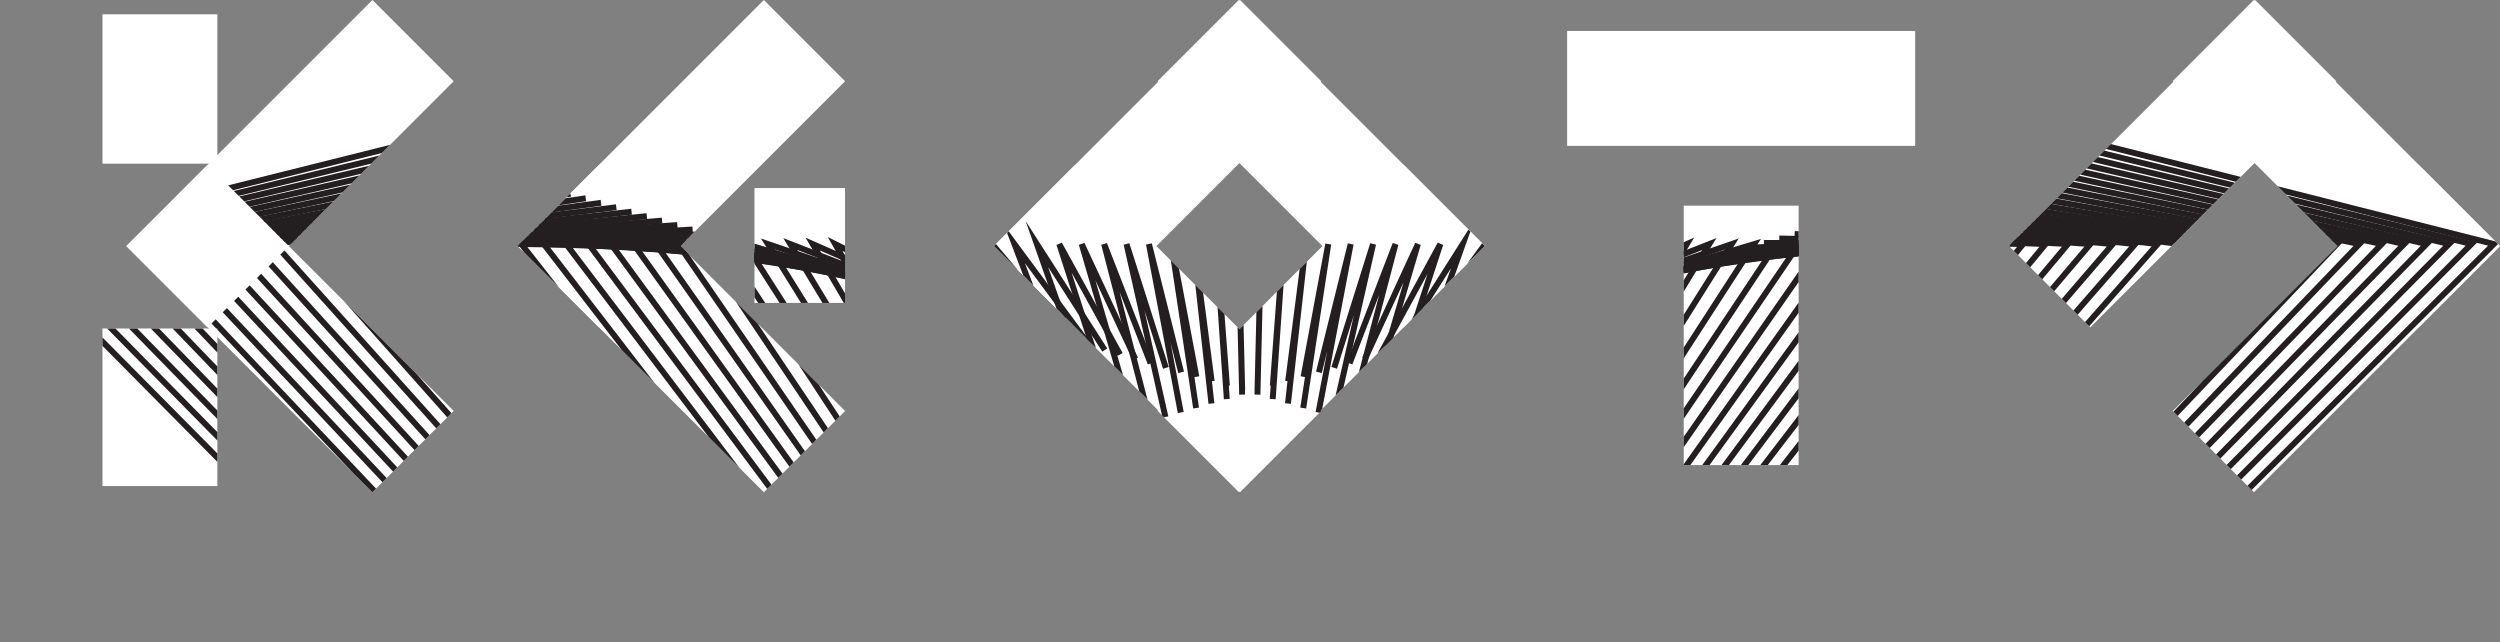<svg xmlns="http://www.w3.org/2000/svg" xmlns:xlink="http://www.w3.org/1999/xlink" viewBox="0 0 421.31 108.22"><rect x="0" y="0" width="421.31" height="108.22" fill="#808080" stroke="none"/><defs><style>.cls-1{fill:none;}.cls-2{fill:#fff;}.cls-3{clip-path:url(#clip-path);}.cls-4{fill:#231f20;}</style><clipPath id="clip-path"><path class="cls-1" d="M21.29,41.47,35,27.78,76.45,69.26,62.76,82.95ZM283.75,78.38h19.36V34.66H283.75ZM264.11,5.22V24.58h58.65V5.22ZM21.29,41.47,35,55.16,76.45,13.69,62.76,0ZM128.73,82.95l13.69-13.69L100.94,27.78,87.25,41.47ZM87.25,41.47l13.69,13.69,41.47-41.47L128.72,0ZM209,82.95l13.69-13.69L181.19,27.78,167.5,41.47ZM167.5,41.47l13.69,13.69,41.47-41.47L209,0ZM208.77,0,195.08,13.69l41.47,41.47,13.69-13.69Zm41.47,41.47L236.56,27.78,195.09,69.26l13.69,13.69Zm88.32,0,13.69,13.69,41.47-41.47L380,0ZM379.84,0,366.15,13.69l41.47,41.47,13.69-13.69Zm41.47,41.47L407.62,27.78,366.15,69.26l13.69,13.69Zm-278.9,9.58V31.69H127.16V51.06ZM17.27,27.58H36.63V2.41H17.27Zm0,54.34H36.63V55.36H17.27Z"/></clipPath></defs><title>nui4</title><g id="Layer_2" data-name="Layer 2"><g id="Layer_1-2" data-name="Layer 1"><rect class="cls-2" x="39.19" y="26.04" width="19.36" height="58.65" transform="translate(-24.83 50.77) rotate(-45)"/><rect class="cls-2" x="283.75" y="34.66" width="19.36" height="43.72"/><rect class="cls-2" x="283.75" y="-14.42" width="19.36" height="58.65" transform="translate(308.33 -278.53) rotate(90)"/><rect class="cls-2" x="39.19" y="-1.74" width="19.36" height="58.65" transform="translate(33.82 -26.48) rotate(45)"/><rect class="cls-2" x="105.15" y="26.04" width="19.36" height="58.65" transform="translate(-5.51 97.42) rotate(-45)"/><rect class="cls-2" x="105.15" y="-1.74" width="19.36" height="58.65" transform="translate(53.14 -73.12) rotate(45)"/><rect class="cls-2" x="185.4" y="26.04" width="19.36" height="58.65" transform="translate(17.99 154.16) rotate(-45)"/><rect class="cls-2" x="185.4" y="-1.74" width="19.36" height="58.65" transform="translate(76.64 -129.87) rotate(45)"/><rect class="cls-2" x="212.98" y="-1.74" width="19.36" height="58.65" transform="translate(399.61 -110.36) rotate(135)"/><rect class="cls-2" x="212.99" y="26.04" width="19.36" height="58.65" transform="translate(340.97 251.96) rotate(-135)"/><rect class="cls-2" x="356.47" y="-1.74" width="19.36" height="58.65" transform="translate(126.75 -250.83) rotate(45)"/><rect class="cls-2" x="384.05" y="-1.74" width="19.36" height="58.65" transform="translate(691.64 -231.33) rotate(135)"/><rect class="cls-2" x="384.05" y="26.04" width="19.36" height="58.65" transform="translate(632.99 372.93) rotate(-135)"/><rect class="cls-2" x="125.11" y="33.74" width="19.36" height="15.26" transform="translate(93.41 176.16) rotate(-90)"/><rect class="cls-2" x="17.27" y="2.41" width="19.36" height="25.17"/><rect class="cls-2" x="17.27" y="55.36" width="19.36" height="26.55"/><g class="cls-3"><polygon class="cls-4" points="66.73 108.22 0 40.86 67.72 23.91 67.96 24.88 1.95 41.4 67.44 107.51 66.73 108.22"/><polygon class="cls-4" points="69.31 107.46 3.78 40.85 70.3 24.66 70.53 25.63 5.73 41.41 70.02 106.76 69.31 107.46"/><polygon class="cls-4" points="71.9 106.71 7.55 40.85 72.87 25.41 73.1 26.39 9.5 41.41 72.61 106.01 71.9 106.71"/><polygon class="cls-4" points="74.48 105.95 11.33 40.84 75.45 26.16 75.67 27.14 13.28 41.42 75.2 105.26 74.48 105.95"/><polygon class="cls-4" points="77.07 105.2 15.1 40.83 78.02 26.92 78.24 27.89 17.06 41.43 77.79 104.51 77.07 105.2"/><polygon class="cls-4" points="79.65 104.45 18.88 40.83 80.6 27.67 80.81 28.64 20.84 41.43 80.37 103.76 79.65 104.45"/><polygon class="cls-4" points="82.24 103.69 22.66 40.82 83.18 28.42 83.38 29.4 24.62 41.44 82.96 103.01 82.24 103.69"/><polygon class="cls-4" points="84.82 102.94 26.43 40.81 85.75 29.17 85.95 30.15 28.4 41.45 85.55 102.26 84.82 102.94"/><polygon class="cls-4" points="87.41 102.19 30.21 40.8 88.33 29.92 88.52 30.9 32.18 41.45 88.14 101.51 87.41 102.19"/><polygon class="cls-4" points="89.99 101.43 33.98 40.8 90.91 30.67 91.08 31.66 35.96 41.46 90.73 100.76 89.99 101.43"/><polygon class="cls-4" points="92.58 100.68 37.76 40.79 93.49 31.42 93.65 32.41 39.74 41.47 93.31 100.01 92.58 100.68"/><polygon class="cls-4" points="95.16 99.93 41.53 40.78 96.06 32.17 96.22 33.16 43.52 41.48 95.9 99.26 95.16 99.93"/><polygon class="cls-4" points="97.75 99.17 45.31 40.77 98.64 32.92 98.79 33.91 47.3 41.49 98.49 98.51 97.75 99.17"/><polygon class="cls-4" points="100.33 98.42 49.08 40.76 101.22 33.68 101.35 34.67 51.08 41.5 101.08 97.76 100.33 98.42"/><polygon class="cls-4" points="102.92 97.67 52.86 40.75 103.8 34.43 103.92 35.42 54.86 41.51 103.67 97.01 102.92 97.67"/><polygon class="cls-4" points="105.5 96.91 56.63 40.74 106.38 35.18 106.49 36.17 58.64 41.52 106.25 96.26 105.5 96.91"/><polygon class="cls-4" points="108.08 96.16 60.41 40.73 108.96 35.93 109.05 36.93 62.42 41.53 108.84 95.51 108.08 96.16"/><polygon class="cls-4" points="110.67 95.4 64.18 40.71 111.53 36.68 111.62 37.68 66.2 41.55 111.43 94.76 110.67 95.4"/><polygon class="cls-4" points="113.25 94.65 67.95 40.7 114.11 37.43 114.19 38.43 69.98 41.56 114.02 94.01 113.25 94.65"/><polygon class="cls-4" points="115.84 93.89 71.73 40.69 116.69 38.18 116.75 39.18 73.76 41.57 116.61 93.26 115.84 93.89"/><polygon class="cls-4" points="118.42 93.14 75.5 40.67 119.28 38.94 119.31 39.94 77.55 41.59 119.19 92.51 118.42 93.14"/><polygon class="cls-4" points="121 92.39 79.27 40.65 121.86 39.69 121.88 40.69 81.33 41.61 121.78 91.76 121 92.39"/><polygon class="cls-4" points="123.59 91.63 83.05 40.63 124.44 40.44 124.44 41.44 85.11 41.63 124.37 91.01 123.59 91.63"/><polygon class="cls-4" points="126.17 90.88 86.82 40.62 127.02 41.19 127.01 42.19 88.89 41.64 126.96 90.26 126.17 90.88"/><polygon class="cls-4" points="128.76 90.12 90.59 40.59 129.6 41.94 129.57 42.94 92.68 41.67 129.55 89.51 128.76 90.12"/><polygon class="cls-4" points="131.34 89.37 94.36 40.57 132.19 42.7 132.13 43.69 96.46 41.69 132.14 88.76 131.34 89.37"/><polygon class="cls-4" points="133.93 88.61 98.13 40.54 134.77 43.45 134.69 44.45 100.25 41.72 134.73 88.01 133.93 88.61"/><polygon class="cls-4" points="136.51 87.86 101.9 40.52 137.35 44.2 137.25 45.2 104.03 41.74 137.32 87.27 136.51 87.86"/><polygon class="cls-4" points="139.09 87.1 105.67 40.48 139.94 44.95 139.81 45.95 107.82 41.77 139.91 86.52 139.09 87.1"/><polygon class="cls-4" points="141.68 86.34 109.43 40.45 142.53 45.71 142.37 46.7 111.61 41.81 142.49 85.77 141.68 86.34"/><polygon class="cls-4" points="144.26 85.59 113.2 40.41 145.11 46.46 144.93 47.45 115.4 41.85 145.08 85.02 144.26 85.59"/><polygon class="cls-4" points="146.84 84.83 116.96 40.37 147.7 47.22 147.49 48.2 119.19 41.89 147.67 84.27 146.84 84.83"/><polygon class="cls-4" points="149.43 84.08 120.72 40.32 150.29 47.97 150.04 48.94 122.98 41.94 150.26 83.53 149.43 84.08"/><polygon class="cls-4" points="152.01 83.32 124.48 40.27 152.88 48.73 152.6 49.69 126.78 41.99 152.85 82.78 152.01 83.32"/><polygon class="cls-4" points="154.59 82.56 128.24 40.2 155.47 49.49 155.15 50.44 130.57 42.05 155.44 82.03 154.59 82.56"/><polygon class="cls-4" points="157.18 81.8 132 40.13 158.06 50.25 157.7 51.18 134.37 42.13 158.03 81.29 157.18 81.8"/><polygon class="cls-4" points="159.76 81.05 135.75 40.05 160.66 51.01 160.26 51.92 138.17 42.21 160.62 80.54 159.76 81.05"/><polygon class="cls-4" points="162.34 80.29 139.5 39.95 163.25 51.77 162.81 52.67 141.98 42.3 163.21 79.8 162.34 80.29"/><polygon class="cls-4" points="164.92 79.53 143.24 39.84 165.85 52.53 165.36 53.41 145.79 42.42 165.8 79.05 164.92 79.53"/><polygon class="cls-4" points="167.51 78.77 146.98 39.71 168.44 53.3 167.91 54.15 149.61 42.55 168.39 78.3 167.51 78.77"/><polygon class="cls-4" points="170.09 78.01 150.71 39.55 171.04 54.07 170.46 54.88 153.43 42.72 170.98 77.56 170.09 78.01"/><polygon class="cls-4" points="172.67 77.25 154.44 39.35 173.63 54.84 173.01 55.62 157.26 42.91 173.57 76.82 172.67 77.25"/><polygon class="cls-4" points="175.25 76.49 158.15 39.1 176.23 55.61 175.56 56.35 161.1 43.15 176.16 76.07 175.25 76.49"/><polygon class="cls-4" points="177.84 75.73 161.85 38.8 178.82 56.38 178.11 57.08 164.96 43.46 178.75 75.33 177.84 75.73"/><polygon class="cls-4" points="180.42 74.97 165.54 38.41 181.42 57.16 180.66 57.8 168.83 43.84 181.34 74.59 180.42 74.97"/><polygon class="cls-4" points="183 74.2 169.2 37.91 184.01 57.94 183.21 58.53 172.72 44.35 183.94 73.85 183 74.2"/><polygon class="cls-4" points="185.58 73.44 172.84 37.24 186.6 58.72 185.76 59.26 176.64 45.02 186.52 73.11 185.58 73.44"/><polygon class="cls-4" points="188.16 72.67 178.04 41.28 178.95 40.89 189.19 59.5 188.32 59.98 180.59 45.94 189.12 72.37 188.16 72.67"/><polygon class="cls-4" points="190.75 71.91 181.81 41.27 182.75 40.92 191.78 60.28 190.88 60.7 184.6 47.25 191.71 71.63 190.75 71.91"/><polygon class="cls-4" points="193.33 71.14 185.59 41.26 186.54 40.95 194.37 61.06 193.44 61.42 188.68 49.21 194.3 70.89 193.33 71.14"/><polygon class="cls-4" points="195.91 70.38 189.36 41.24 190.32 40.98 196.95 61.84 196 62.15 192.87 52.31 196.89 70.16 195.91 70.38"/><polygon class="cls-4" points="198.49 69.61 193.13 41.22 194.11 41.01 199.53 62.62 198.56 62.87 197.25 57.66 199.48 69.42 198.49 69.61"/><polygon class="cls-4" points="201.08 68.84 196.91 41.2 197.89 41.04 202.11 63.41 201.29 63.56 202.06 68.69 201.08 68.84"/><polygon class="cls-4" points="203.66 68.06 200.68 41.18 201.68 41.06 204.69 64.19 204.24 64.24 204.65 67.95 203.66 68.06"/><polygon class="cls-4" points="206.25 67.29 204.46 41.16 205.46 41.09 207.26 64.96 207.09 64.98 207.24 67.22 206.25 67.29"/><polygon class="cls-4" points="208.83 66.52 208.23 41.14 209.23 41.12 209.84 65.74 209.81 65.74 209.83 66.49 208.83 66.52"/><polygon class="cls-4" points="212.41 66.52 211.41 66.49 211.43 65.74 211.42 65.74 212.01 41.12 213.01 41.15 212.41 66.52"/><polygon class="cls-4" points="214.98 67.29 213.98 67.22 214.14 64.97 214 64.97 215.79 41.09 216.79 41.16 214.98 67.29"/><polygon class="cls-4" points="217.55 68.06 216.56 67.95 216.97 64.23 216.59 64.19 219.57 41.07 220.56 41.19 217.55 68.06"/><polygon class="cls-4" points="220.12 68.84 219.13 68.69 219.92 63.54 219.19 63.41 223.35 41.04 224.34 41.2 220.12 68.84"/><polygon class="cls-4" points="222.69 69.61 221.71 69.42 223.68 59.11 222.75 62.87 221.78 62.63 227.14 41.01 228.11 41.22 222.69 69.61"/><polygon class="cls-4" points="225.26 70.38 224.28 70.15 228.16 53.11 225.32 62.14 224.37 61.84 230.92 40.98 231.89 41.24 225.26 70.38"/><polygon class="cls-4" points="227.83 71.14 226.86 70.89 232.42 49.69 227.9 61.42 226.97 61.06 234.71 40.95 235.66 41.26 227.83 71.14"/><polygon class="cls-4" points="230.4 71.91 229.44 71.63 236.53 47.57 230.47 60.7 229.57 60.28 238.5 40.92 239.43 41.27 230.4 71.91"/><polygon class="cls-4" points="232.97 72.68 232.02 72.37 240.57 46.16 233.05 59.98 232.17 59.5 242.29 40.89 243.21 41.28 232.97 72.68"/><polygon class="cls-4" points="235.53 73.44 234.59 73.11 244.54 45.17 235.62 59.25 234.77 58.72 248.48 37.09 235.53 73.44"/><polygon class="cls-4" points="238.1 74.2 237.17 73.84 248.47 44.46 238.18 58.53 237.38 57.94 252.1 37.8 238.1 74.2"/><polygon class="cls-4" points="240.67 74.97 239.75 74.59 252.37 43.93 240.75 57.8 239.98 57.16 255.76 38.33 240.67 74.97"/><polygon class="cls-4" points="243.24 75.73 242.32 75.33 256.25 43.52 243.31 57.08 242.59 56.38 259.44 38.73 243.24 75.73"/><polygon class="cls-4" points="245.81 76.49 244.9 76.07 260.11 43.21 245.88 56.34 245.2 55.61 263.13 39.05 245.81 76.49"/><polygon class="cls-4" points="248.38 77.25 247.48 76.81 263.95 42.95 248.44 55.61 247.81 54.84 266.84 39.31 248.38 77.25"/><polygon class="cls-4" points="250.94 78.01 250.05 77.56 267.79 42.75 251 54.88 250.42 54.07 270.56 39.51 250.94 78.01"/><polygon class="cls-4" points="253.51 78.77 252.63 78.3 271.62 42.58 253.57 54.14 253.03 53.3 274.29 39.68 253.51 78.77"/><polygon class="cls-4" points="256.08 79.53 255.21 79.05 275.43 42.44 256.13 53.41 255.64 52.54 278.02 39.82 256.08 79.53"/><polygon class="cls-4" points="258.65 80.29 257.78 79.79 279.25 42.32 258.69 52.66 258.25 51.77 281.77 39.94 258.65 80.29"/><polygon class="cls-4" points="261.22 81.05 260.36 80.54 283.06 42.22 261.26 51.92 260.85 51.01 285.51 40.03 261.22 81.05"/><polygon class="cls-4" points="263.79 81.81 262.94 81.28 286.86 42.14 263.83 51.18 263.46 50.25 289.26 40.12 263.79 81.81"/><polygon class="cls-4" points="266.36 82.56 265.51 82.03 290.66 42.06 266.39 50.44 266.07 49.49 293.02 40.19 266.36 82.56"/><polygon class="cls-4" points="268.93 83.32 268.09 82.78 294.46 42 268.96 49.69 268.67 48.73 296.77 40.26 268.93 83.32"/><polygon class="cls-4" points="271.5 84.08 270.66 83.52 298.25 41.95 271.53 48.94 271.27 47.98 300.54 40.31 271.5 84.08"/><polygon class="cls-4" points="274.06 84.83 273.24 84.27 302.05 41.9 274.1 48.19 273.88 47.22 304.3 40.36 274.06 84.83"/><polygon class="cls-4" points="276.64 85.59 275.81 85.02 305.84 41.85 276.67 47.45 276.48 46.46 308.06 40.41 276.64 85.59"/><polygon class="cls-4" points="279.2 86.35 278.39 85.77 309.63 41.81 279.24 46.7 279.08 45.71 311.82 40.45 279.2 86.35"/><polygon class="cls-4" points="281.77 87.1 280.97 86.51 313.42 41.78 281.81 45.95 281.68 44.95 315.59 40.48 281.77 87.1"/><polygon class="cls-4" points="284.35 87.86 283.54 87.26 317.2 41.75 284.39 45.2 284.28 44.2 319.36 40.51 284.35 87.86"/><polygon class="cls-4" points="286.92 88.61 286.12 88.01 320.99 41.72 286.96 44.45 286.88 43.45 323.13 40.54 286.92 88.61"/><polygon class="cls-4" points="289.49 89.37 288.69 88.76 324.77 41.69 289.54 43.69 289.48 42.7 326.9 40.57 289.49 89.37"/><polygon class="cls-4" points="292.06 90.12 291.27 89.51 328.56 41.67 292.11 42.94 292.07 41.94 330.67 40.59 292.06 90.12"/><polygon class="cls-4" points="294.63 90.88 293.84 90.26 332.35 41.65 294.69 42.19 294.67 41.19 334.44 40.61 294.63 90.88"/><polygon class="cls-4" points="297.2 91.63 296.42 91.01 336.13 41.63 297.26 41.44 297.27 40.44 338.21 40.63 297.2 91.63"/><polygon class="cls-4" points="299.77 92.39 298.99 91.76 339.91 41.61 299.84 40.69 299.86 39.69 341.98 40.65 299.77 92.39"/><polygon class="cls-4" points="302.34 93.14 301.57 92.51 343.69 41.59 302.42 39.94 302.46 38.94 345.75 40.67 345.11 41.45 302.34 93.14"/><polygon class="cls-4" points="304.91 93.9 304.14 93.25 347.48 41.57 305 39.18 305.05 38.18 349.52 40.69 304.91 93.9"/><polygon class="cls-4" points="307.48 94.65 306.72 94 351.26 41.56 307.57 38.43 307.65 37.43 353.3 40.7 307.48 94.65"/><polygon class="cls-4" points="310.05 95.41 309.29 94.75 355.04 41.54 310.15 37.68 310.24 36.68 357.07 40.72 310.05 95.41"/><polygon class="cls-4" points="312.62 96.16 311.87 95.5 358.82 41.53 312.73 36.92 312.83 35.93 360.85 40.73 312.62 96.16"/><polygon class="cls-4" points="315.19 96.91 314.44 96.25 362.6 41.52 315.31 36.17 315.43 35.18 364.62 40.74 315.19 96.91"/><polygon class="cls-4" points="317.76 97.67 317.01 97 366.38 41.51 317.89 35.42 318.02 34.43 368.39 40.75 317.76 97.67"/><polygon class="cls-4" points="320.33 98.42 319.59 97.75 370.16 41.5 320.48 34.67 320.61 33.68 372.17 40.76 320.33 98.42"/><polygon class="cls-4" points="322.9 99.18 322.16 98.5 373.94 41.49 323.06 33.91 323.2 32.93 375.94 40.77 322.9 99.18"/><polygon class="cls-4" points="325.47 99.93 324.74 99.25 377.72 41.48 325.64 33.16 325.8 32.17 379.72 40.78 325.47 99.93"/><polygon class="cls-4" points="328.05 100.68 327.31 100 381.5 41.47 328.22 32.41 328.39 31.42 383.49 40.79 328.05 100.68"/><polygon class="cls-4" points="330.62 101.44 329.89 100.75 385.28 41.46 330.8 31.66 330.98 30.67 387.27 40.8 330.62 101.44"/><polygon class="cls-4" points="333.19 102.19 332.46 101.5 389.06 41.45 333.38 30.9 333.57 29.92 391.04 40.81 333.19 102.19"/><polygon class="cls-4" points="335.76 102.94 335.03 102.25 392.84 41.44 335.96 30.15 336.16 29.17 394.82 40.82 335.76 102.94"/><polygon class="cls-4" points="338.33 103.7 337.61 103.01 396.62 41.44 338.55 29.4 338.75 28.42 398.6 40.82 338.33 103.7"/><polygon class="cls-4" points="340.9 104.45 340.18 103.76 400.4 41.43 341.13 28.64 341.34 27.67 402.37 40.83 340.9 104.45"/><polygon class="cls-4" points="343.47 105.2 342.75 104.51 404.18 41.42 343.71 27.89 343.93 26.92 406.15 40.84 405.52 41.48 343.47 105.2"/><polygon class="cls-4" points="346.04 105.96 345.33 105.26 407.96 41.42 346.29 27.14 346.52 26.16 409.92 40.84 346.04 105.96"/><polygon class="cls-4" points="348.61 106.71 347.9 106.01 411.74 41.41 348.88 26.39 349.11 25.41 413.7 40.85 348.61 106.71"/><polygon class="cls-4" points="351.19 107.46 350.48 106.76 415.52 41.4 351.46 25.63 351.7 24.66 417.48 40.85 351.19 107.46"/><polygon class="cls-4" points="353.76 108.22 353.05 107.51 419.3 41.4 354.04 24.88 354.29 23.91 421.25 40.86 353.76 108.22"/></g></g></g></svg>
